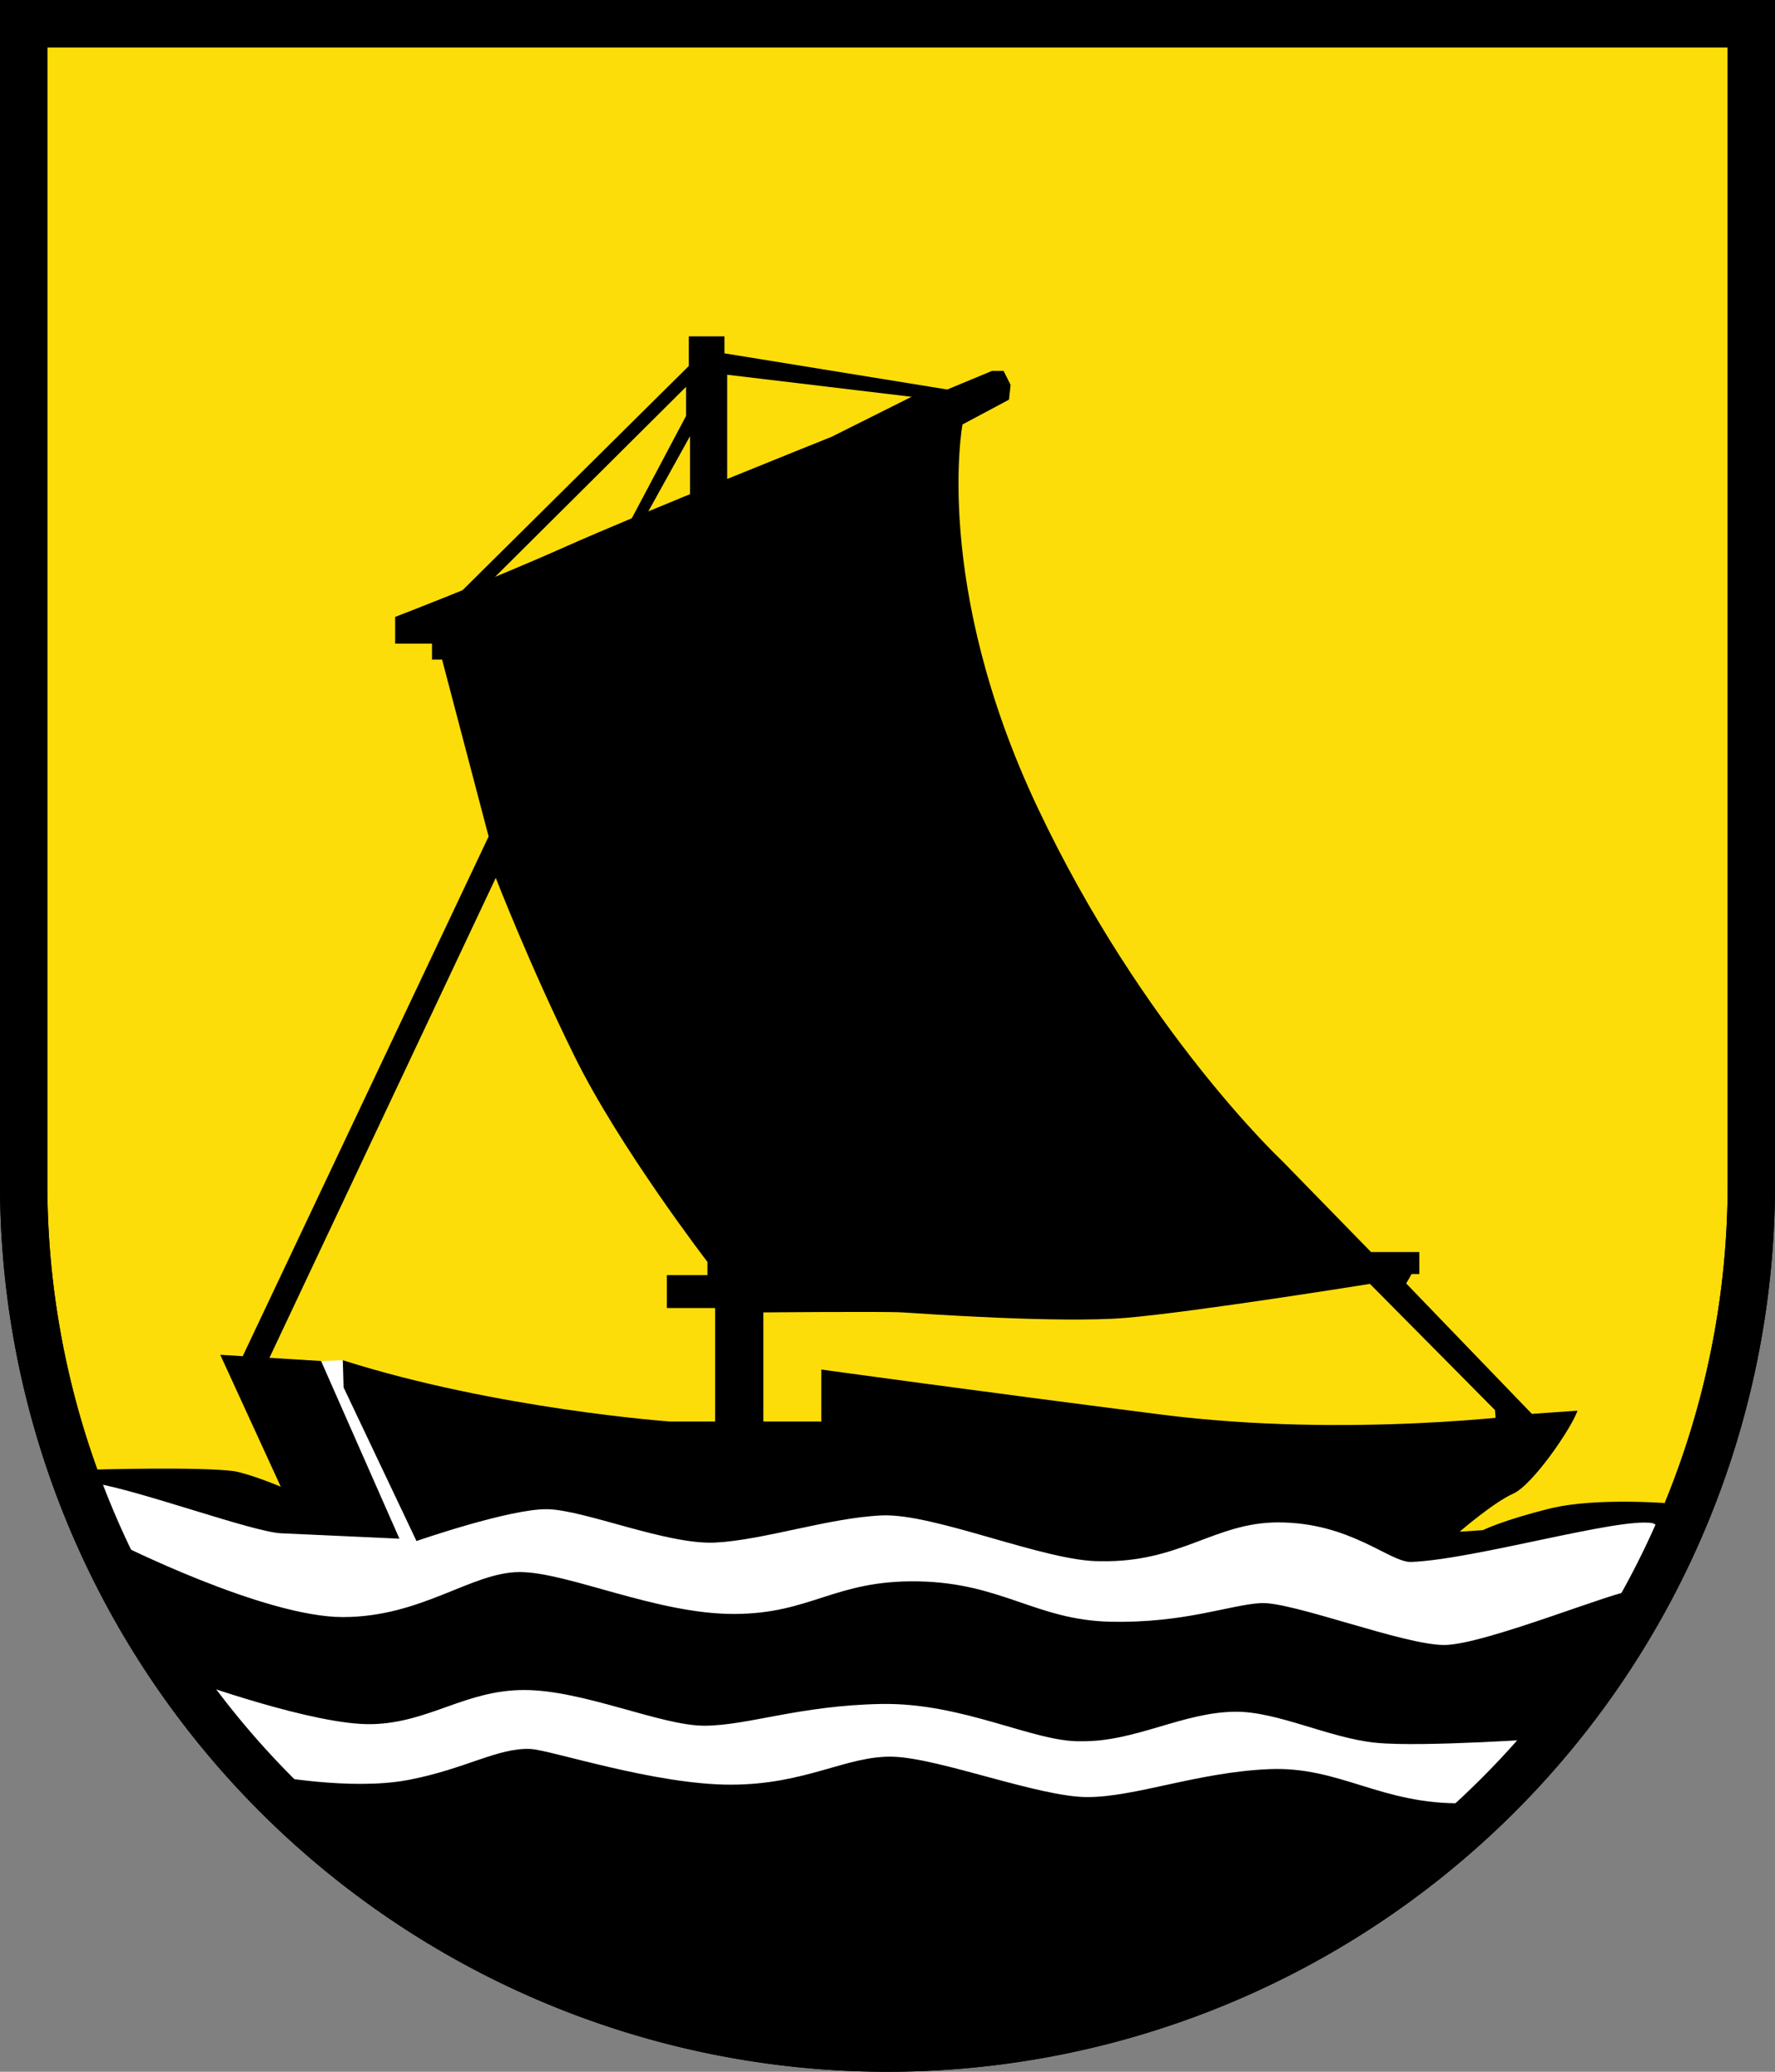 <?xml version="1.0" encoding="UTF-8" standalone="no"?>
<!DOCTYPE svg PUBLIC "-//W3C//DTD SVG 1.1//EN" "http://www.w3.org/Graphics/SVG/1.1/DTD/svg11.dtd">
<svg
   xmlns:svg="http://www.w3.org/2000/svg"
   xmlns="http://www.w3.org/2000/svg"
   width="300"
   height="350"
   version="1.1">
  <rect width="100%" height="100%" fill="#808080" stroke="none"/>
  <defs />
  <g>
    <path
       d="m 25.43,274.233 11.535,18.876 16.517,15.468 192.695,-1.573 18.351,-18.089 14.42,-23.858 4.457,-9.438 -11.012,0 -33.819,6.817 -18.352,-6.817 -22.809,-0.262 -6.816,3.408 -14.42,-1.835 -11.535,-3.67 -6.292,-1.835 -26.217,-0.525 -60.299,1.049 -10.487,-17.828 -2.36,-3.146 -4.981,0.263 10.749,27.527 -29.101,-6.816 -21.76,-2.36 z"
       style="fill:#ffffff;fill-opacity:1;fill-rule:evenodd;stroke:#000000;stroke-width:1px;stroke-linecap:butt;stroke-linejoin:miter;stroke-opacity:1" />
    <path
       style="fill:#fcdd09;fill-opacity:1;stroke:#000000;stroke-width:8;stroke-miterlimit:4;stroke-dasharray:none"
       d="m 4,4 0,196 a 146,146 0 0 0 292,0 L 296,4 Z" />
    <path
       style="fill:#ffffff;fill-rule:evenodd;stroke:none;stroke-width:1px;stroke-linecap:butt;stroke-linejoin:miter;stroke-opacity:1;fill-opacity:1"
       d="m 14.645,250.265 6.674,-0.556 33.925,6.673 10.381,2.781 -13.348,-29.105 1.926,-0.131 3.801,-0.131 20.384,10.749 71.835,7.996 91.759,7.34 3.146,4.982 26.479,-4.719 10.224,0 -3.67,14.157 -25.955,34.606 -25.168,15.992 L 49.026,307.791 29.887,283.147 Z"
	   />
    <path
       d="m 45.617,299.926 c 0,0 13.633,2.622 23.333,0.787 9.7,-1.836 15.206,-5.506 20.711,-5.244 3.414,0.162 20.973,6.03 33.82,6.03 12.846,0 19.662,-4.981 27.527,-4.719 7.865,0.262 24.644,6.816 32.771,6.816 8.128,0 18.614,-4.195 30.674,-4.719 12.06,-0.524 18.876,6.03 33.033,5.768 l 1.573,3.146 c 0,0 -44.568,38.014 -95.953,38.014 -51.385,0 -90.186,-28.576 -90.186,-28.576 z"
       style="fill:#000000;fill-opacity:1;fill-rule:evenodd;stroke:none;stroke-width:1px;stroke-linecap:butt;stroke-linejoin:miter;stroke-opacity:1" />
    <path
       style="fill:none;stroke:#000000;stroke-width:8;stroke-miterlimit:4;stroke-dasharray:none"
       d="M 4,4 4,200 a 146,146 0 0 0 292,0 L 296,4 Z" />
    <path
       d="m 19.663,260.6 c 0,0 24.906,12.585 38.277,12.585 13.371,0 21.76,-7.603 29.887,-7.603 8.127,0 23.07,7.078 36.179,7.078 13.108,0 17.041,-5.768 31.198,-5.505 14.157,0.262 19.925,6.554 32.509,6.816 12.584,0.262 20.187,-2.884 25.43,-3.146 5.244,-0.262 24.12,7.079 30.936,7.079 6.817,0 29.625,-9.439 31.985,-9.176 l -7.865,18.351 -5.768,6.555 c 0,0 -22.022,1.573 -29.887,0.786 -7.865,-0.786 -16.517,-5.243 -23.595,-5.243 -8.933,0 -17.041,5.122 -26.217,4.981 -7.884,0.231 -19.925,-6.554 -33.82,-6.292 -13.895,0.262 -22.547,3.67 -29.887,3.67 -7.341,0 -20.45,-6.03 -30.412,-6.03 -9.963,0 -15.992,5.506 -25.693,5.768 -9.7,0.262 -30.674,-7.341 -30.674,-7.341 L 18.876,264.795 Z"
       style="fill:#000000;fill-opacity:1;fill-rule:evenodd;stroke:none;stroke-width:1px;stroke-linecap:butt;stroke-linejoin:miter;stroke-opacity:1" />
    <path
       d="m 40.636,229.927 41.947,-88.613 -7.865,-29.888 -1.704,0 0,-2.687 -6.226,0 0,-4.522 c 0,0 15.402,-5.899 28.642,-11.798 13.239,-5.899 45.093,-18.614 45.093,-18.614 l 15.993,-7.996 2.621,0.393 8.521,-3.539 1.966,0 1.18,2.36 -0.262,2.491 -7.865,4.195 c 0,0 -5.102,27.101 12.695,64.733 17.796,37.632 41.34,59.692 41.34,59.692 l 15.016,15.387 8.156,0 0,3.708 -1.297,0 -0.92,1.594 22.053,22.876 -6.859,0.927 -0.185,-2.41 -21.134,-21.319 c 0,0 -30.031,4.82 -41.34,5.747 -11.308,0.927 -34.666,-0.742 -37.632,-0.927 -2.966,-0.185 -23.544,0 -23.544,0 l 0,19.836 -8.156,0 0,-20.577 -8.157,0 0,-5.562 6.859,0 0,-2.224 c 0,0 -14.831,-19.28 -22.431,-34.667 -7.601,-15.386 -13.347,-30.217 -13.347,-30.217 l -38.745,82.124 z"
       style="fill:#000000;fill-opacity:1;fill-rule:evenodd;stroke:none;stroke-width:1px;stroke-linecap:butt;stroke-linejoin:miter;stroke-opacity:1" />
    <path
       d="m 57.939,229.795 0.131,4.589 12.322,25.954 c 0,0 15.861,-5.505 22.153,-5.374 6.292,0.131 20.187,6.03 28.314,5.636 8.127,-0.393 19.269,-4.194 28.183,-4.588 8.914,-0.393 27.79,7.866 36.966,7.734 13.502,0.262 19.269,-6.554 30.018,-6.554 12.191,0 18.746,6.685 22.416,6.686 10.748,-0.394 35.261,-7.603 40.898,-6.555 l 1.573,0.787 2.228,-4.064 c 0,0 -13.108,-1.18 -21.104,0.787 -7.996,1.966 -11.405,3.67 -11.405,3.67 l -3.932,0.262 c 0,0 5.768,-4.981 9.045,-6.423 3.277,-1.442 9.831,-11.011 10.88,-14.026 l -7.472,0.524 c 0,0 -31.067,4.195 -62.921,0.132 -31.853,-4.064 -57.415,-7.603 -57.415,-7.603 l 0,8.782 -25.561,0 c 0,0 -29.363,-2.098 -55.318,-10.356 z"
       style="fill:#000000;fill-opacity:1;fill-rule:evenodd;stroke:none;stroke-width:1px;stroke-linecap:butt;stroke-linejoin:miter;stroke-opacity:1" />
    <path
       d="m 15.599,248.278 c 0,0 18.286,-0.524 23.988,0.263 2.884,0.524 7.865,2.621 7.865,2.621 l -10.225,-22.284 17.041,1.049 13.24,30.018 -20.056,-0.917 c -4.969,-0.304 -23.339,-7.069 -31.395,-8.455 z"
       style="fill:#000000;fill-opacity:1;fill-rule:evenodd;stroke:none;stroke-width:1px;stroke-linecap:butt;stroke-linejoin:miter;stroke-opacity:1" />
    <path
       d="m 77.211,100.662 39.208,-38.837 0,-5.005 6.025,0 0,2.873 38.282,6.21 -5.654,2.966 0.37,-1.669 -32.534,-3.893 0,20.207 -6.287,1.685 0,-11.51 -8.636,15.572 -2.596,0.927 10.567,-19.928 0,-4.913 -34.759,34.574 z"
       style="fill:#000000;fill-opacity:1;fill-rule:evenodd;stroke:none;stroke-width:1px;stroke-linecap:butt;stroke-linejoin:miter;stroke-opacity:1" />
  </g>
</svg>

